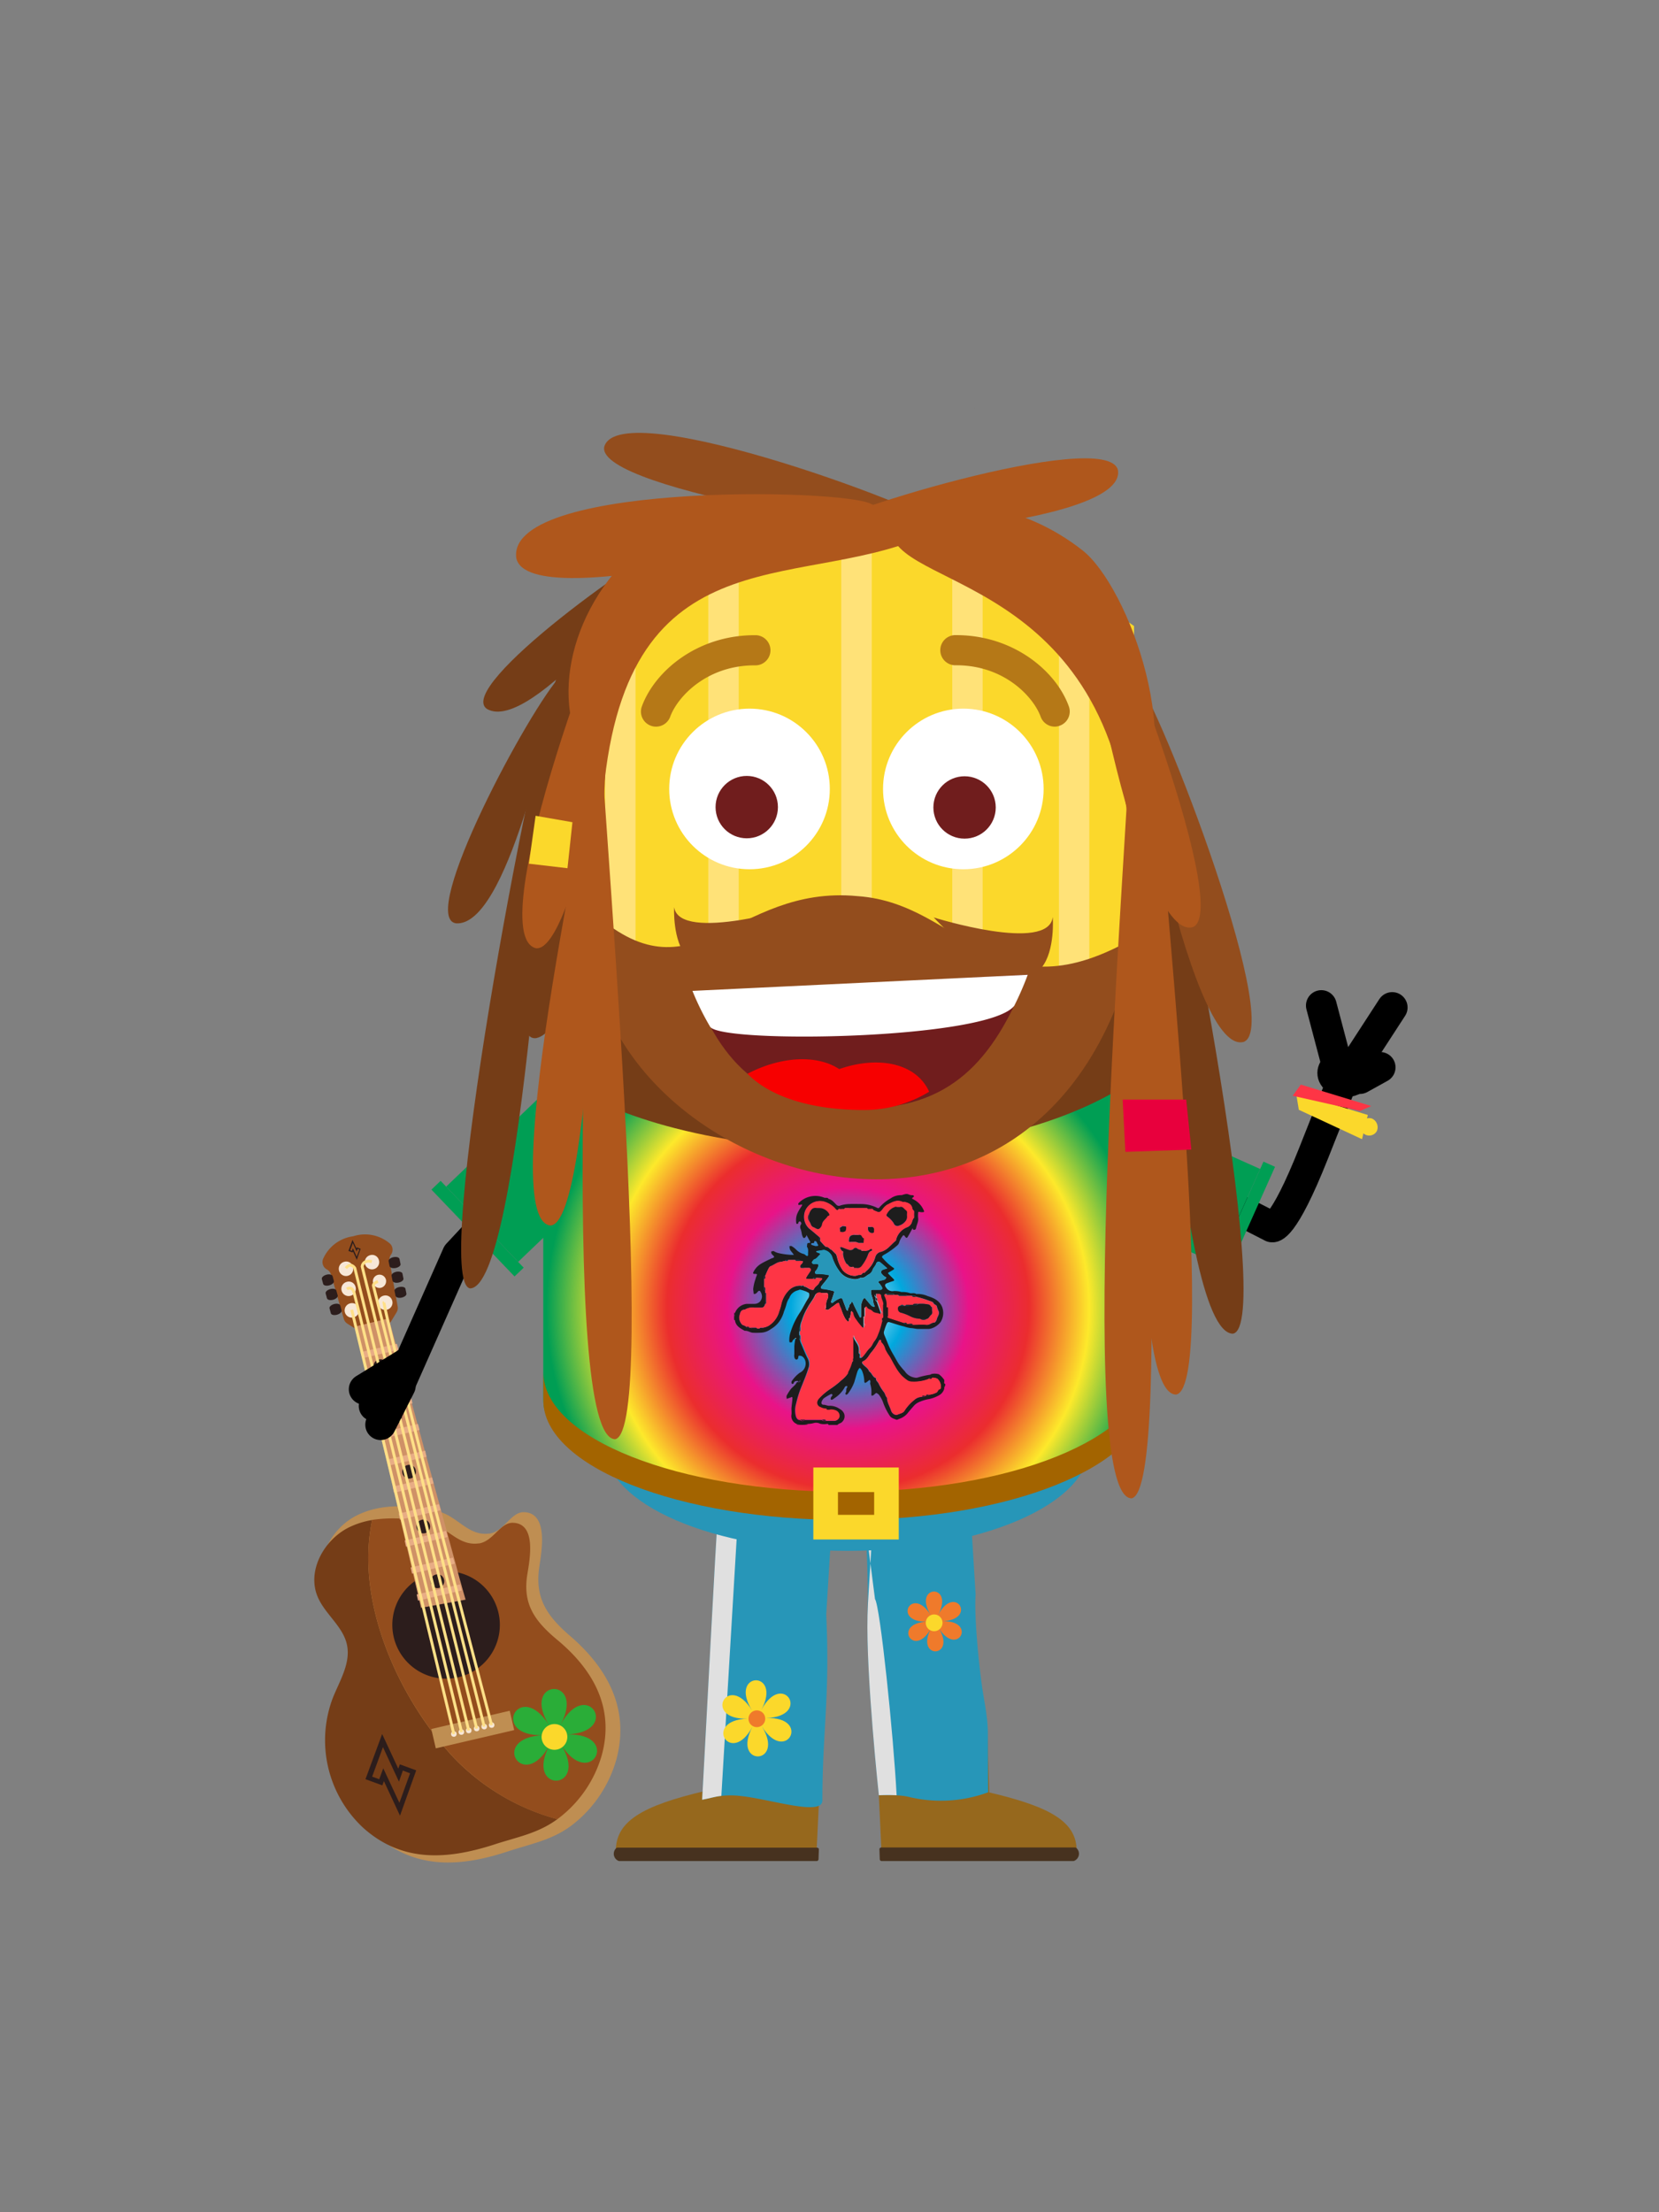 <svg xmlns="http://www.w3.org/2000/svg" xmlns:xlink="http://www.w3.org/1999/xlink" viewBox="0 0 432 576"><rect x="0" y="0" width="432" height="576" fill="#808080" stroke="none"/><defs><style>.cls-1{isolation:isolate;}.cls-2{fill:#96681d;}.cls-3{fill:#47321f;}.cls-35,.cls-4{fill:none;}.cls-4{stroke:#000;stroke-linecap:round;stroke-linejoin:round;stroke-width:8px;}.cls-5{fill:#009e54;}.cls-6{fill:#2796b8;}.cls-7{fill:#e0e0e0;mix-blend-mode:multiply;}.cls-8{fill:#fbd82b;}.cls-9{fill:#ef7a2b;}.cls-10{fill:#ffe278;}.cls-11{fill:url(#radial-gradient);}.cls-12,.cls-16{fill:#fff;}.cls-13{fill:#701d1d;}.cls-14{fill:#b57817;}.cls-15{fill:#381911;}.cls-16{opacity:0.12;}.cls-17{fill:#a36400;}.cls-18{fill:#ffe33d;}.cls-19{fill:#1d1d1d;}.cls-20{fill:#fe3545;}.cls-21{fill:#7179f8;}.cls-22{fill:#fbfbfb;}.cls-23{fill:#753d17;}.cls-24{fill:#934d1d;}.cls-25{fill:#af571c;}.cls-26{fill:#e8003d;stroke:#e8003d;}.cls-26,.cls-35{stroke-miterlimit:10;}.cls-27{fill:#f70000;}.cls-28{fill:#bf8e52;}.cls-29{fill:#8a533f;}.cls-30{fill:#2aad38;}.cls-31{fill:#2c1d1c;}.cls-32{fill:#f7e7d7;}.cls-33{fill:#cf9167;}.cls-34{fill:#e8ad85;}.cls-35{stroke:#ffe088;stroke-width:0.75px;}</style><radialGradient id="radial-gradient" cx="220.82" cy="340.67" r="78.53" gradientUnits="userSpaceOnUse"><stop offset="0" stop-color="#fff"/><stop offset="0.19" stop-color="#00a8de"/><stop offset="0.4" stop-color="#e91388"/><stop offset="0.6" stop-color="#eb2d2e"/><stop offset="0.8" stop-color="#fde92b"/><stop offset="1" stop-color="#009e54"/></radialGradient></defs><g class="cls-1"><g id="Layer_1" data-name="Layer 1"><path class="cls-2" d="M280.37,482c0-7.49-6.36-11.45-22.78-15.3l-.5-16.52-29,1.33,1.5,31.72h49.72C279.66,482.83,280,482.43,280.37,482Z"/><path class="cls-3" d="M280.35,481.23a.59.59,0,0,0-.47-.2H229.55a.63.63,0,0,0-.39.13.4.4,0,0,0-.16.32l.09,2.66a.51.51,0,0,0,.55.43h49.8a.64.64,0,0,0,.31-.07A2,2,0,0,0,280.35,481.23Z"/><path class="cls-3" d="M247.35,453.73h6.06a1,1,0,1,0,0-2h-6.06a1,1,0,1,0,0,2Z"/><path class="cls-3" d="M248.2,458.18h5.5a1,1,0,1,0,0-2h-5.5a1,1,0,1,0,0,2Z"/><path class="cls-3" d="M248.71,462.5H254a1,1,0,1,0,0-2h-5.27a1,1,0,1,0,0,2Z"/><path class="cls-3" d="M250.06,466.88H254a1,1,0,1,0,0-2h-3.92a1,1,0,1,0,0,2Z"/><polyline class="cls-4" points="142.07 301.96 119.14 326.57 100.81 367.91"/><rect class="cls-5" x="119.73" y="290.74" width="41.88" height="27.11" transform="translate(452.7 426.87) rotate(136.26)"/><rect class="cls-5" x="122.71" y="304.27" width="3.3" height="31.29" transform="translate(435.39 465.06) rotate(136.26)"/><path class="cls-4" d="M301.27,304.14l29.94,15.32s2.72,1.3,10.88-19.28l8.24-20.81"/><polyline class="cls-4" points="362.53 262.32 349.5 282.38 344.07 261.81"/><rect class="cls-5" x="282.52" y="294.66" width="41.88" height="27.11" transform="translate(152.12 -96.98) rotate(24.07)"/><rect class="cls-5" x="322.44" y="301.78" width="3.3" height="31.29" transform="translate(157.68 -104.59) rotate(24.07)"/><path class="cls-2" d="M160.35,482c0-7.7,6.55-11.77,23.44-15.73l.51-17,29.83,1.36-1.55,32.64H161.44C161.08,482.84,160.7,482.43,160.35,482Z"/><path class="cls-3" d="M160.4,481.27a.59.59,0,0,1,.47-.2h51.79a.63.63,0,0,1,.41.13.36.36,0,0,1,.16.32l-.09,2.62a.51.51,0,0,1-.56.43H161.33a.71.71,0,0,1-.32-.07A2,2,0,0,1,160.4,481.27Z"/><path class="cls-3" d="M193.37,453.75h-6.05a1,1,0,1,1,0-2h6.05a1,1,0,1,1,0,2Z"/><path class="cls-3" d="M192.52,458.2H187a1,1,0,1,1,0-2h5.5a1,1,0,1,1,0,2Z"/><path class="cls-3" d="M192,462.52h-5.27a1,1,0,1,1,0-2H192a1,1,0,1,1,0,2Z"/><path class="cls-3" d="M190.67,466.9h-3.93a1,1,0,1,1,0-2h3.93a1,1,0,1,1,0,2Z"/><g id="_36" data-name="36"><path class="cls-6" d="M205.44,312.06c-2.72-1.54-9.26-7-12.73-5.67-2.91,1.09-4.09,7.28-4.45,14.83-.56,11.64.82,26.55.79,31,0,7,.3,30-1.72,36.81-.29.95-2.06,34.31-2.06,34.31l-2.43,45.26c1.94-.35,3.22-.81,5-1a22.6,22.6,0,0,1,5.31.06c7.67.85,21,5.27,21,1.15,0-18.19,2-26.69,1-48.45l1.72-27.88s-.92-64.1,6.35-56.73c-.33-.33-.38-1.94-.35-4.07.08-3.07.39-7.2.56-9.92.06-1.13.1-2,.08-2.5C216.88,318.48,211.13,315.28,205.44,312.06Z"/><path class="cls-6" d="M249.43,339.89c-.81-7.81.52-23.74-7.06-28.78-7-4.66-19.52,4.89-26.34,6.85.36,3.3-.79,6.42-.45,9.72.31,2.77,1.37,5.7,1.8,8.5.13.91.29,1.84.42,2.76.87,5.53,1.81,11,3.22,16.41,3.69,14.27,3.39,26,4.3,41.28.46,8,.79,15.93.58,24-.4,15.78,2.95,46.83,2.95,46.83s2.33-.12,4.63,0a16.78,16.78,0,0,1,3.12.39,35.5,35.5,0,0,0,20.72-1.19q-.06-7.59-.08-15.17c0-4.62-1-8.45-1.6-13-.77-5.47-2-17.78-1.59-23.28"/><path class="cls-7" d="M223.41,321.76l-35.15-.54c-.56,11.64.82,26.55.79,31,0,7,.3,30-1.72,36.81-.29.95-2.06,34.31-2.06,34.31l-2.43,45.26c1.94-.35,3.22-.81,5-1l5-84-3-57.82s3.86.33,17.36,2.91c4.39.85,10.72,3,15.75,3,10.44,0,24.26-5.45,24.26-5.45l-1.6-4.12Z"/><path class="cls-7" d="M224.57,390.82l.85-51-7.62-.88c.87,5.53,1.81,11,3.22,16.41,3.69,14.27,5,22,5.95,37.36.46,8-.86,19.85-1.07,27.89-.4,15.78,2.95,46.83,2.95,46.83s2.33-.12,4.63,0c-.83-15.82-4.3-49.28-5.63-51.07Z"/><path class="cls-8" d="M199.53,447.33c11.92-.39,4.34-12.66-1.29-2.08,5.63-10.58-8.72-10.11-2.43.08-6.29-10.19-13.06,2.55-1.15,2.16-11.91.39-4.33,12.66,1.29,2.08-5.62,10.58,8.73,10.11,2.43-.08C204.68,459.68,211.45,446.94,199.53,447.33Z"/><path class="cls-9" d="M197.64,445.41A2.18,2.18,0,1,0,199.2,447,2.14,2.14,0,0,0,197.64,445.41Z"/><path class="cls-9" d="M245.29,422.12c9.36-.31,3.41-9.95-1-1.64,4.42-8.31-6.85-7.94-1.91.07-4.94-8-10.26,2-.9,1.69-9.36.31-3.41,9.95,1,1.64-4.42,8.31,6.86,7.94,1.91-.07C249.34,431.82,254.65,421.81,245.29,422.12Z"/><path class="cls-8" d="M243.26,420.36a2.18,2.18,0,1,0,2.17,2.18A2.17,2.17,0,0,0,243.26,420.36Z"/></g><ellipse class="cls-6" cx="220.62" cy="376.61" rx="63.04" ry="27.19"/><path class="cls-8" d="M295.3,163c.1,64.08.27,194.51-.06,198.22-1.55,17.3-33.7,31.47-75.26,31.47s-75.26-14.09-75.26-31.47L148,161.91l15.27-11.49c13.72,7.64,35-13,59.63-13,22.12,0,39,18.24,52.81,11.89Z"/><path class="cls-10" d="M157.58,360.68V158.24a67,67,0,0,0,7.91,3.89v221.3a67,67,0,0,1-7.91-3.89Z"/><path class="cls-10" d="M192.36,346.46v-204c-2.72-.42-5.36.54-7.91,0V389.13c2.55.54,5.19,1,7.91,1.45Z"/><path class="cls-10" d="M219.06,140.74V392.85H220c2.36,0,4.69,0,7-.14V131.79"/><polygon class="cls-10" points="247.97 390.35 247.97 147.59 255.88 145.96 255.88 388.68 247.97 390.35"/><path class="cls-10" d="M283.66,364.09V157.56a83.69,83.69,0,0,1-7.91,4.05v221c2.38-1.14,6.34-3.3,7.91-4.3Z"/><path class="cls-11" d="M141.46,308.4v55.9c0,16.79,35.19,30.39,78.59,30.39S297,381,298.64,364.3c.15-1.56.2-26.33.21-58.92l-.21-34.83c0,16.78-35.18,26.8-78.59,26.8s-76.66-13.1-76.66-29.88Z"/><circle class="cls-12" cx="195.17" cy="205.42" r="20.91"/><circle class="cls-12" cx="250.85" cy="205.42" r="20.91"/><circle class="cls-13" cx="194.45" cy="210.15" r="8.12"/><circle class="cls-13" cx="251.17" cy="210.24" r="8.12"/><path class="cls-14" d="M170.82,189.2a3.68,3.68,0,0,1-1.34-.24,3.92,3.92,0,0,1-2.35-5c3.38-9.28,14.51-18.57,29.32-18.57h.49a3.93,3.93,0,0,1-.11,7.85c-12.64-.15-20.4,8.13-22.32,13.4A3.93,3.93,0,0,1,170.82,189.2Z"/><path class="cls-14" d="M274.68,189.2a3.92,3.92,0,0,1-3.69-2.58c-1.9-5.22-9.52-13.4-21.94-13.4h-.44a3.93,3.93,0,0,1-.05-7.85H249c14.82,0,26,9.29,29.33,18.57a3.92,3.92,0,0,1-2.35,5A3.72,3.72,0,0,1,274.68,189.2Z"/><path class="cls-15" d="M253.73,106.41s0-.14,0-.37C253.75,106.27,253.73,106.41,253.73,106.41Z"/><path class="cls-16" d="M183.84,109.88h0Z"/><path class="cls-16" d="M184,109.89h0Z"/><path class="cls-17" d="M298.67,364.67c-1.62,17.09-35.19,31.09-78.59,31.09s-78.59-13.92-78.59-31.09v-7.35c0,17.17,35.18,31.09,78.59,31.09s77-14,78.59-31.09Z"/><rect class="cls-8" x="211.79" y="382.1" width="22.25" height="18.74"/><rect class="cls-17" x="218.2" y="388.5" width="9.43" height="5.92"/><g id="_19" data-name="19"><path class="cls-18" d="M267.83,466.64v0S267.82,466.64,267.83,466.64Z"/></g><path class="cls-19" d="M191.45,341.82s0-.09,0-.12a3.65,3.65,0,0,1,3-2.21q1,0,2,0a2,2,0,0,0,1.44-.59,2.12,2.12,0,0,0,.53-1.33,2.46,2.46,0,0,0-.39-1.24.35.35,0,0,0-.62-.09c-.33.32-.58.79-1.16.64,0-.41-.1-.83-.12-1.24a11.23,11.23,0,0,1,.6-2.61,5.66,5.66,0,0,1,.27-.79c.18-.51.19-.51-.32-.56h-.26c-.32,0-.36-.2-.26-.41a5.13,5.13,0,0,1,1.91-2.16c.82-.51,1.7-.9,2.56-1.33.22-.1.45-.18.67-.26s.39-.25.16-.51a4.7,4.7,0,0,1-.54-.56,1.68,1.68,0,0,1-.11-.6c.23,0,.5-.17.68-.09a4.76,4.76,0,0,0,1.1.48,18,18,0,0,0,3.94.5l.21-.08-.21-.18c-.31-.52-.86-.9-.92-1.57l-.06-.44c.2,0,.45-.11.6,0a5.46,5.46,0,0,1,1.09.82,4.22,4.22,0,0,0,2.09,1.23c.23.06.4.28.61.41a.52.52,0,0,0,.34.09.39.39,0,0,0,.14-.32c-.06-.66.19-1.35-.24-2-.1-.15,0-.42,0-.64s.09-.46.43-.43.46-.15.28-.47-.47-.84-.7-1.27a1.71,1.71,0,0,1-.13-.34,1.92,1.92,0,0,1-.14.33,2.09,2.09,0,0,1-.23.29c-.23.28-.47.2-.61-.06a2.65,2.65,0,0,1-.28-.79,7.93,7.93,0,0,0-.3-1.3,1.18,1.18,0,0,1,.12-1.28.46.46,0,0,0,0-.38.8.8,0,0,0-.33-.37c-.07,0-.26.12-.35.23s0,.26-.11.34a.37.37,0,0,1-.32.11c-.08,0-.17-.17-.18-.27-.15-1.65.12-2.45,1.48-4.45.06-.09,0-.23.06-.35l-.28.05a2.7,2.7,0,0,1-.48.09c-.07,0-.2,0-.21-.08a.52.52,0,0,1,0-.35,6.06,6.06,0,0,1,6.7-1.48c.39.15.89-.14,1.16.34.9.18,1.39.89,2,1.48a.88.88,0,0,0,1.09.22,8.63,8.63,0,0,1,2.44-.37c1-.05,2,0,3,0a9.46,9.46,0,0,1,4.15,1c.35.17.48,0,.63-.2a10.65,10.65,0,0,1,2.84-2.26,4.66,4.66,0,0,1,2.76-.86c.31,0,.62-.19.94-.23a1.41,1.41,0,0,1,.89,0,2.34,2.34,0,0,0,1.2.25c.12,0,.22.17.33.26a2.62,2.62,0,0,1-.22.25c-.39.29-.4.36-.06.52a5.71,5.71,0,0,1,2.78,2.89c.18.37.13.48-.23.49a2.26,2.26,0,0,1-.52,0c-.7-.13-.7-.14-.71.44a5.9,5.9,0,0,0,0,1c.18,1-.41,1.85-.54,2.78a.63.63,0,0,1-.33.37.56.56,0,0,1-.43-.07c-.07-.05-.07-.22-.1-.34a2.07,2.07,0,0,0-.17.24c-.37.66-.73,1.34-1.12,2-.22.39-.42.35-.71-.08s-.46-.42-.73,0a4.84,4.84,0,0,0-.78,1.49,1.58,1.58,0,0,1-.52.83,18.46,18.46,0,0,1-3.52,2.48c-.48.31-.6.54-.21.88a14,14,0,0,0,2.63,2.41c.41.22.37.42-.06.65l-.74.43c-.61.33-.62.33-.15.81s.74.72,1.09,1.1c.21.23.26.42-.14.53s-1,.34-1.48.51c-.68.24-.76.64-.29,1.22a1.9,1.9,0,0,0,2,.86,6.21,6.21,0,0,1,2,.26,5.93,5.93,0,0,1,2,.23c.54.24,1.26-.14,1.83.29a6.38,6.38,0,0,1,3,.55c1.58.48,3.07,1.16,3.75,2.88a4.4,4.4,0,0,1-.45,3.9,4.93,4.93,0,0,1-2.43,1.65,3.09,3.09,0,0,1-.73.12c-.87,0-1.73,0-2.6,0-.66,0-1.31-.22-2-.23a8.65,8.65,0,0,1-1.77-.44c-1.3-.29-2.55-.76-3.82-1.12-.2-.06-.38,0-.58.28a14.21,14.21,0,0,0-.73,2c-.26.58.1,1.2.3,1.69.34.81.65,1.63,1,2.44A26.3,26.3,0,0,0,232.8,353c.44.78.85,1.57,1.35,2.3a20.07,20.07,0,0,0,1.46,1.74,3.71,3.71,0,0,0,2.42,1.62,1.84,1.84,0,0,0,1,0,19.87,19.87,0,0,1,3-.69c.23,0,.45-.23.67-.24a3.88,3.88,0,0,1,1.78.09,6.07,6.07,0,0,1,1.39,1.46c.05.05,0,.17,0,.26.1.25-.24.66.26.78v.52c-.5.12-.16.52-.26.78a2.79,2.79,0,0,1-1.17,1.57,9.12,9.12,0,0,1-2.69,1.07,10.94,10.94,0,0,0-2.43.69,4.28,4.28,0,0,0-1.44.9c-.64.72-1.28,1.45-1.89,2.21a4.77,4.77,0,0,1-2.05,1.36c-.26.08-.59.31-.79.23-.63-.26-1.38-.43-1.75-1.07a15.49,15.49,0,0,1-1.67-3.33,7.28,7.28,0,0,0-.93-1.82,1.67,1.67,0,0,0-.85-.73c-.19,0-.5.38-.77.57a2.07,2.07,0,0,1-.44.15,1.57,1.57,0,0,1-.11-.35,7.07,7.07,0,0,0-.25-2.62c-.16-.36.22-.84-.21-1.17-.29.23-.58.47-.89.68a.4.4,0,0,1-.34.08.45.45,0,0,1-.13-.32,7.78,7.78,0,0,0-.49-2.52,2.44,2.44,0,0,0-.48-.85c-.22-.29-.35-.09-.46.07a3.34,3.34,0,0,0-.39.75c-.27.88-.52,1.77-.78,2.66a11.66,11.66,0,0,1-1.77,3.16,1.58,1.58,0,0,1-.44.19c0-.16-.17-.4-.12-.45.44-.42,0-1.1.49-1.5,0,0,0-.32-.06-.33a.71.71,0,0,0-.44.08,1.38,1.38,0,0,0-.26.4,7.71,7.71,0,0,1-2.48,2.6c-.34.22-.77.66-1,.42s.05-.73.33-1a.37.37,0,0,0,0-.34.38.38,0,0,0-.33-.09,14,14,0,0,0-1.87,1.11,2.25,2.25,0,0,0-.6,1,.52.52,0,0,0,.41.68c.61-.05,1.16.34,1.71.26a4.62,4.62,0,0,1,2.65.85,2.41,2.41,0,0,1,1.15,1.3,2,2,0,0,1-.5,2c-.35.45-.95.42-1.27.85h-2.34c0-.35-.27-.25-.46-.26a4.39,4.39,0,0,1-1.75-.07,2.22,2.22,0,0,0-1.69-.14,7.22,7.22,0,0,1-1.82.21h-2.08a1.23,1.23,0,0,1-.94-.26,2.18,2.18,0,0,1-.9-2.11c.08-.55,0-1.13,0-1.68.06-.84.2-1.66.25-2.49,0-.56,0-.57-.56-.31-.11.05-.24.05-.35.1l-.53.23a2.51,2.51,0,0,1-.1-.6.89.89,0,0,1,.15-.45,15.3,15.3,0,0,1,.92-1.44c.53-.65,1.3-1.1,1.66-1.91,0,0,.25,0,.38,0s.18,0,.24,0a.8.8,0,0,0,.26-.29s-.16-.22-.19-.21a1.22,1.22,0,0,0-.31.25c-.56-.07-1.08-.05-1.28.62a.14.14,0,0,1-.09.09c-.11,0-.27.08-.34,0s-.1-.22-.11-.33a.62.62,0,0,1,.08-.36,9.12,9.12,0,0,1,2.05-2.16,2.66,2.66,0,0,0,1.52-2.95,2.16,2.16,0,0,0-.84-1.33A1.49,1.49,0,0,0,208,353c-.06,0-.12.28-.14.43,0,.34-.25.62-.55.55s-.39-.37-.47-.62a2.46,2.46,0,0,1,0-.77c0-.69,0-1.38,0-2.07a14.48,14.48,0,0,1,.32-2.08c0-.08,0,0-.07,0l.11.12a1.67,1.67,0,0,0,.12-.16s0-.05-.16,0c-.44.32-.79.52-.88,1,0,.08-.37.14-.55.12s-.18-.23-.2-.37a6.74,6.74,0,0,1,.38-2.44,19.39,19.39,0,0,1,2.53-5.17c.73-1.16,1.3-2.41,2.06-3.55a1.56,1.56,0,0,0,.19-1.2c0-.21-.47-.34-.73-.5a.92.92,0,0,0-.23-.09,13.5,13.5,0,0,0-1.37-.42c-.17,0-.38.12-.57.18a3.09,3.09,0,0,0-2.26,2,4.77,4.77,0,0,0-.74,1.63,14.78,14.78,0,0,1-.63,1.84,8.52,8.52,0,0,1-1,2.31,7,7,0,0,1-2.43,2.31A4.64,4.64,0,0,1,198,347a17.84,17.84,0,0,1-2.07,0c-.67-.1-1.26-.57-2-.49-1.15-.65-2.36-1.24-2.55-2.77,0,0-.14-.07-.22-.1v-1C191.7,342.48,191.36,342.08,191.45,341.82Zm30.43-.26-.09-.21-.17.21-.26,1.56c-.5.13-.16.53-.26.78a3,3,0,0,1-.32.25,4.59,4.59,0,0,1-.71-.82,12.69,12.69,0,0,1-1.06-2.52,10.84,10.84,0,0,1-.61-1.55c-.59.07-1,.55-1.42.84a11.19,11.19,0,0,0-1,.72c-.4.31-.56.31-1.14,0,.08-.1.23-.19.25-.3a6.06,6.06,0,0,0,0-.74,4.7,4.7,0,0,1,.2-1.19,2.44,2.44,0,0,0,.32-1.67c-.11-.08-.21-.24-.32-.25-.59,0-1.18,0-1.76,0a1.11,1.11,0,0,0-1.37.72c-.51,1.1-1.33,2-1.89,3.1a15.25,15.25,0,0,0-1.51,3.4,5.32,5.32,0,0,0-.43,1.62c-.09.11-.24.21-.25.32a8.16,8.16,0,0,0,0,1v.78a8,8,0,0,0,0,1c0,.11.16.21.25.32a2.54,2.54,0,0,0,.09.48c.58,1.36,1.12,2.74,1.76,4.08a3.32,3.32,0,0,1,.42,2.37,37.63,37.63,0,0,1-1.34,3.73c-.41,1.09-.89,2.15-1.25,3.26s-.56,1.93-.8,2.91a5.85,5.85,0,0,0,.08,3.2c.2.42.46.82,1,.77a.9.9,0,0,0,1.3,0h4.42c.1.09.19.23.3.25a4.56,4.56,0,0,0,.74,0c.73,0,1.47,0,2.21,0a1.24,1.24,0,0,0,1.17-.89,1.52,1.52,0,0,0-.89-1.71,3.16,3.16,0,0,0-1.45-.25c-.11-.09-.2-.23-.31-.25a4.45,4.45,0,0,0-.73,0,3,3,0,0,1-1.54-.38,1.17,1.17,0,0,1-.79-1.58,2.17,2.17,0,0,1,.37-.62,16.26,16.26,0,0,1,3.06-2.61,22.65,22.65,0,0,0,2.37-1.79c.39-.38.84-.7,1.23-1.09a6.87,6.87,0,0,0,.85-1c.11-.15.07-.41.18-.57a11.34,11.34,0,0,0,1-2.56c.5-.13.16-.53.26-.78v-5.2c0-.2-.13-.5.26-.52,0,.26.11.43.24.66.49.84,1.18,1.63,1.06,2.72a4.45,4.45,0,0,0,0,.73c0,.11.16.2.25.31s0,.43,0,.64,0,.34.09.34a.61.61,0,0,0,.43-.09c.8-.74,1.27-1.75,2.08-2.48.53-.48.69-1.21,1.13-1.72a5.89,5.89,0,0,0,.91-1.71,18.18,18.18,0,0,0,1.08-3.57c.5-.12.16-.52.26-.78v-.78s.12,0,.12,0a5,5,0,0,0,0-2.59s-.08,0-.12,0a1.6,1.6,0,0,0,0-.38c-.12-.72-.59-1.34-.56-2.11,0-.12-.31-.24-.47-.37q-.39-.53-.78,0-.54.39,0,.78v.26c.1.26-.24.66.26.78l1,2.86c.08.43-.1.6-.52.52-.6-.2-1.39-.25-1.75-.66s-1.25-.41-1.49-1.12c0-.15-.4,0-.4.25,0,.68,0,1.37,0,2.05-.5.13-.16.53-.26.78v2.08c-.09.41-.32.32-.53.13a16.17,16.17,0,0,1-1.57-2,3.46,3.46,0,0,1-.76-1.74Zm13.52,2.86c.12.51.52.17.78.26h.52c.1.09.19.23.31.25a4.42,4.42,0,0,0,.73,0c1.2,0,2.42-.07,3.61,0,.78.07,1.25-.6,2-.59.22,0,.55-.53.62-.86.15-.75.9-1.4.37-2.29a7.89,7.89,0,0,1-.38-1.13c-.16-.36-.66-.34-.85-.79-.11-.28-.64-.44-1-.55a27.5,27.5,0,0,0-3.55-1.1c-.1-.08-.2-.23-.31-.24a4.45,4.45,0,0,0-.73,0h-1.3c-.11-.08-.21-.24-.32-.25-.67,0-1.35,0-2,0h-1c-.11-.08-.21-.24-.32-.25-.59,0-1.17,0-1.76,0s-.32.51-.21.68a4.69,4.69,0,0,1,.47,2.7c0,.76,0,1.52,0,2.28,0,.11.16.22.25.32s.12.23.2.26Zm6.5,18.73a5.32,5.32,0,0,0,1.84-.52c.51-.13.45-.86,1-.92.06,0,.13-.1.17-.17a.51.51,0,0,0,.09-.22,2.83,2.83,0,0,0-.91-2.33,2.51,2.51,0,0,0-1.43-.26c-.26.1-.66-.24-.78.26a2,2,0,0,1-.32.18,10.53,10.53,0,0,1-4.42.59,2,2,0,0,1-.9-.32,12.74,12.74,0,0,1-1.45-1.19,12,12,0,0,1-1.71-2.39c-.58-.88-1-1.86-1.55-2.75a10.19,10.19,0,0,1-1.05-1.77,3.72,3.72,0,0,0-1-1.79c-.12-.1,0-.41-.13-.59s-.38-.08-.4,0a14.85,14.85,0,0,1-2.15,3.26c-.64.79-1,1.8-2.07,2.25-.36.16-.33.4-.09.71.53.66,1.38,1,1.66,1.91.74.41.86,1.44,1.72,1.73.05,0,.07.15.07.23,0,.53.52.77.7,1.24a12.29,12.29,0,0,0,1.42,2.27c.3.44.35,1,.75,1.38,0,1.21.71,2.22,1.05,3.33.23.77,1.09,1.38,1.73,1.07s1.41-.38,1.77-1a11.5,11.5,0,0,1,2.54-2.8,3,3,0,0,1,2-.81c.25-.1.66.24.78-.26h.26C241.38,363.31,241.78,363.65,241.9,363.15Zm-33.54-33.29a1.4,1.4,0,0,1,.1-.47c.11-.18.32-.3.44-.47a2.77,2.77,0,0,0,.2-.53l-.49-.09h-.25c-.11-.09-.2-.24-.32-.25-.32,0-.65,0-1,0h-1.82c-.26.1-.66-.24-.78.26-.39,0-.73.21-1.06.23-1.08.05-1.83.83-2.77,1.16-.25.09-.44.48-.59.77-.29.57-.52,1.16-.78,1.74-.51.12-.17.53-.26.78v2.08a4.56,4.56,0,0,0,0,.74c0,.11.16.2.25.3v3.38c-.23.81-.47,1-1.15,1h-1.68a3.71,3.71,0,0,0-2.5.52c-1.16,0-1.18,1-1.4,1.7a2.57,2.57,0,0,0,.46,1.85c.22.43.56.48.91.62a2.8,2.8,0,0,1,.41.25c.13.51.53.17.78.26h.52c.11.09.21.25.32.25.41,0,.83,0,1.25,0h.52a4.45,4.45,0,0,0,.73,0c.11,0,.2-.16.31-.25a4.65,4.65,0,0,0,1.46-.52,6.39,6.39,0,0,0,2.69-3.68,17,17,0,0,0,.52-1.72,7.34,7.34,0,0,1,1.78-3.56,4.09,4.09,0,0,1,3.43-1.44c.12.5.52.16.78.26.61,0,1,.47,1.54.66.38.14.91.27,1,0,.28-.81,1.21-1.05,1.44-1.88.1-.37.77-.43.64-1l-1.26-.09h-.26c-.26.1-.66-.24-.78.26h-1.43c-.43,0-.49-.11-.25-.52s.68-1,1-1.54a.5.5,0,0,0-.37-.79c-.43,0-.86,0-1.29,0-.11-.08-.2-.23-.31-.25A5.93,5.93,0,0,0,208.36,329.86Zm4.94-7.8a4.43,4.43,0,0,0,0,.73c0,.12.16.21.25.31.39.44.78.89,1.19,1.32a.71.71,0,0,0,.42.23c.6,0,.85.62,1.36.78l1.18,1.17a6.21,6.21,0,0,1,.26.8,9.45,9.45,0,0,0,1.46,3.29,4.16,4.16,0,0,0,3.25,1.5c.35,0,.71-.25,1.06-.23a.88.88,0,0,0,.92-.54c.54.13.73-.34,1.06-.58a7.59,7.59,0,0,0,2.25-3.61,1.89,1.89,0,0,1,1.52-1.31,5,5,0,0,0,2-1.21c.62-.56,1.19-1.2,1.85-1.72,0,0,0-.08,0-.12a4.72,4.72,0,0,1,3-3.37,2.11,2.11,0,0,0,1.18-1.45c.08-.23.17-.45.26-.67s.23-.2.25-.31a4.45,4.45,0,0,0,0-.73v-.26a4.43,4.43,0,0,0,0-.73c0-.12-.16-.21-.25-.31s-.16-.2-.18-.31c-.16-1.22-1.09-1.52-2.07-1.77-.16,0-.36,0-.5,0-1.53-.72-2.78.14-4,.75a4.13,4.13,0,0,0-1.19,1.17c-.48.6-.77.85-1.21.71a12.89,12.89,0,0,1-1.21-.51c-.12-.5-.53-.16-.78-.26H226c-.11-.09-.21-.24-.32-.25-.41,0-.83,0-1.24,0h-3.12c-.42,0-.83,0-1.25,0-.11,0-.21.16-.31.25H219c-.26.1-.66-.24-.78.26-.49.12-.69-.29-.93-.55a6.5,6.5,0,0,0-2.25-1.47,4.15,4.15,0,0,0-5.32,2.05,4.21,4.21,0,0,0,.93,4.76C211.56,320.56,212.42,321.32,213.3,322.06Zm1.25,3.38-1.93.29s-.09.08-.08.08a.47.47,0,0,0,.15.19,5.25,5.25,0,0,0,.55.22c.34.11.44.3.2.49-.45.38-.72.94-1.35,1.14-.24.07-.44.39-.61.64s.09.58.38.59.61,0,.91,0,.39.27.29.63a3.2,3.2,0,0,1-.74,1.27.41.41,0,0,0,.32.69,13.2,13.2,0,0,1,2.88.26c.43.05.48.1.21.55a8.7,8.7,0,0,1-.73,1c-.36.46-.75.9-1.09,1.37s-.07.72.38.73a18.19,18.19,0,0,1,2.52.49c.37.08.45.23.38.49-.17.62-.39,1.23-.6,1.84a2.6,2.6,0,0,0-.16.44.4.4,0,0,0,.1.34.35.35,0,0,0,.33,0,6,6,0,0,1,1.54-1c.76-.37.88-.32,1.14.46s.53,1.34.74,2c.09.29.18.51.48.62,0-.21,0-.49.1-.6.37-.36.15-1,.71-1.29.12-.05,0-.48.33-.39.13,0,.22.29.31.45s.12.29.19.44c.49,1,1,2,1.47,3,0,.08.18.12.27.17a.63.63,0,0,0,.07-.22c0-.91,0-1.82,0-2.73a4.92,4.92,0,0,1,.56-1.85c.2-.23.36-.44.65-.06.46.6,1,1.18,1.47,1.73a1.59,1.59,0,0,0,.65.32c.21.06.3-.05.19-.23-.43-.72-.28-1.59-.64-2.33a4.7,4.7,0,0,1-.28-1.32c0-.32,0-.58.44-.55.65,0,1.3,0,2,0,.45,0,.63-.35.37-.74a5.14,5.14,0,0,0-.74-1c-.35-.33,0-.49.14-.55.42-.15.87-.19,1.29-.34a.76.76,0,0,0,.43-.43c.1-.27-.16-.27-.35-.36a2.8,2.8,0,0,1-.75-.71.65.65,0,0,1,.31-1.09,5.7,5.7,0,0,1,.8-.25c.22,0,.33-.1.12-.28-.57-.5-1.14-1-1.73-1.47a.66.66,0,0,0-.95.31c-.2.7-.81,1.14-1,1.79a2,2,0,0,1-1,1.14c-.66.36-1.21,1.07-2.11.86a2.82,2.82,0,0,1-2.16.29,4.72,4.72,0,0,1-3.39-2.08,12.52,12.52,0,0,1-1.86-3.77A2.87,2.87,0,0,0,214.55,325.44Zm-2.35-1h.48c.37,0,.44-.13.28-.46,0,0-.07-.06-.09-.1-.14-.29-.18-.67-.58-.74s-.19.42-.42.51-.26,0-.38,0-.24.11-.26.19a.34.34,0,0,0,.13.31C211.7,324.26,212.05,324.36,212.2,324.4Z"/><ellipse class="cls-19" cx="208.88" cy="370.82" rx="1.47" ry="0.18"/><path class="cls-19" d="M245.8,361.59c.1-.26-.24-.66.26-.78"/><path class="cls-19" d="M191.45,341.82c-.09.26.25.66-.26.78v-.78Z"/><path class="cls-20" d="M215.64,336.88a2.44,2.44,0,0,1-.32,1.67,4.7,4.7,0,0,0-.2,1.19c-.09.11-.23.2-.25.31a4.45,4.45,0,0,0,0,.73c.58.35.74.35,1.14,0a11.19,11.19,0,0,1,1-.72c.47-.29.83-.77,1.42-.84a10.84,10.84,0,0,0,.61,1.55,12.69,12.69,0,0,0,1.06,2.52,4.59,4.59,0,0,0,.71.82,3,3,0,0,0,.32-.25c.5-.12.16-.52.26-.78l.26-1.56h.26l.26.26a3.46,3.46,0,0,0,.76,1.74,16.17,16.17,0,0,0,1.57,2c.21.19.44.28.53-.13.35-.26.35-.51,0-.78v-1.3c.5-.12.16-.52.26-.78,0-.68,0-1.37,0-2.05,0-.23.35-.4.4-.25.24.71,1.05.61,1.49,1.12s1.15.46,1.75.66a.38.38,0,0,0,.64.22c.2-.21.34-.57-.12-.74l-1-2.86c-.1-.25.24-.65-.26-.78v-1h.78c.16.13.48.25.47.37,0,.77.44,1.39.56,2.11a1.6,1.6,0,0,1,0,.38v3.38c-.5.13-.16.53-.26.78a18.18,18.18,0,0,1-1.08,3.57,5.89,5.89,0,0,1-.91,1.71c-.44.51-.6,1.24-1.13,1.72-.81.73-1.28,1.74-2.08,2.48a.61.61,0,0,1-.43.09s-.08-.22-.09-.34,0-.43,0-.64a6.06,6.06,0,0,0,0-.74c0-.11-.17-.2-.25-.3.12-1.09-.57-1.88-1.06-2.72-.13-.23-.28-.4-.24-.66s-.3-.35-.4-.22-.32.57.14.74v5.2c-.5.12-.16.52-.26.78a11.34,11.34,0,0,1-1,2.56c-.11.16-.07.42-.18.57a6.87,6.87,0,0,1-.85,1c-.39.39-.84.71-1.23,1.09a22.65,22.65,0,0,1-2.37,1.79,16.26,16.26,0,0,0-3.06,2.61,2.17,2.17,0,0,0-.37.62,1.17,1.17,0,0,0,.79,1.58,3,3,0,0,0,1.54.38c.1.09.19.23.3.25a4.56,4.56,0,0,0,.74,0,3.16,3.16,0,0,1,1.45.25,1.52,1.52,0,0,1,.89,1.71,1.24,1.24,0,0,1-1.17.89c-.74,0-1.48,0-2.21,0-.11-.09-.2-.23-.31-.25a4.45,4.45,0,0,0-.73,0h-5.72c-.58.05-.84-.35-1-.77a5.85,5.85,0,0,1-.08-3.2c.24-1,.49-1.95.8-2.91s.84-2.17,1.25-3.26a37.63,37.63,0,0,0,1.34-3.73,3.32,3.32,0,0,0-.42-2.37c-.64-1.34-1.18-2.72-1.76-4.08a2.54,2.54,0,0,1-.09-.48,8.14,8.14,0,0,0,0-1c0-.11-.16-.21-.24-.31v-.78c.08-.11.23-.21.24-.32a8.14,8.14,0,0,0,0-1,5.32,5.32,0,0,1,.43-1.62,15.25,15.25,0,0,1,1.51-3.4c.56-1.1,1.38-2,1.89-3.1a1.11,1.11,0,0,1,1.37-.72c.1.09.21.25.32.25C214.46,336.9,215.05,336.88,215.64,336.88Z"/><path class="cls-20" d="M238,316.08v.26c-.09.1-.23.19-.25.31a4.43,4.43,0,0,0,0,.73c-.09.22-.18.44-.26.67a2.11,2.11,0,0,1-1.18,1.45,4.72,4.72,0,0,0-3,3.37s0,.1,0,.12c-.66.52-1.23,1.16-1.85,1.72a5,5,0,0,1-2,1.21,1.89,1.89,0,0,0-1.52,1.31,7.59,7.59,0,0,1-2.25,3.61c-.33.24-.52.71-1.06.58a.88.88,0,0,1-.92.54c-.35,0-.71.25-1.06.23a4.16,4.16,0,0,1-3.25-1.5A9.45,9.45,0,0,1,218,327.4a6.21,6.21,0,0,0-.26-.8l-1.18-1.17c-.51-.16-.76-.76-1.36-.78a.71.71,0,0,1-.42-.23c-.41-.43-.8-.88-1.19-1.32a4.45,4.45,0,0,0,0-.73c0-.11-.16-.21-.24-.31-.88-.74-1.74-1.5-2.63-2.23a4.21,4.21,0,0,1-.93-4.76,4.15,4.15,0,0,1,5.32-2.05,6.5,6.5,0,0,1,2.25,1.47c.24.26.44.67.93.55.25-.1.66.24.78-.26h.78c.41,0,.83,0,1.24,0,.11,0,.21-.16.32-.25h3.12c.1.09.2.24.31.25.42,0,.83,0,1.25,0h.52c.12.5.52.16.78.26a12.89,12.89,0,0,0,1.21.51c.44.14.73-.11,1.21-.71a4.13,4.13,0,0,1,1.19-1.17c1.26-.61,2.51-1.47,4-.75.14.07.34,0,.5,0,1,.25,1.91.55,2.07,1.77,0,.11.12.2.18.31a4.45,4.45,0,0,0,0,.73C237.77,315.88,237.91,316,238,316.08Zm-12,3.38c0,.17,0,.35,0,.52a1.06,1.06,0,0,0,1.27,1c.1,0,.28-.11.27-.16,0-.51.28-1.15-.5-1.39A.65.65,0,0,0,226,319.46Zm-4.68,3.9a1.23,1.23,0,0,0,1.56,0l.78.26a.65.65,0,0,0,1,0h.12c0-.4.07-.8.1-1.2-.53-.07-.47-.81-1-.88a2.09,2.09,0,0,0-.25,0,.9.9,0,0,0-1.3,0c-.88.06-1.23.38-1.29,1.24C221.09,323,220.93,323.32,221.36,323.36Zm13-9.1a.65.65,0,0,0-1,0,3.64,3.64,0,0,0-2.35,1.88c-.2.28-.18.43.07.67a6.21,6.21,0,0,1,1.69,1.75,1,1,0,0,0,1.43.59,3.05,3.05,0,0,0,1.52-1,1.8,1.8,0,0,0,.5-1.48,3,3,0,0,1,0-.52c0-.38,0-.75-.34-1S235.1,314.08,234.36,314.26Zm-23.66,1.82a1.63,1.63,0,0,0,0,1.82,4.29,4.29,0,0,1,.44.85,1.18,1.18,0,0,0,.81.81c.45.2.92.62,1.35.38a1.78,1.78,0,0,0,.75-1.14c.15-1,1.08-1.42,1.5-2.2.61-.05.4-.47.25-.72a3.14,3.14,0,0,0-1.78-1.27c-.49-.1-1,0-1.51-.1C211.62,314.41,211.08,315,210.7,316.08Zm11.7,14a3.42,3.42,0,0,1,.64,0,1.36,1.36,0,0,0,1.42-.64A10.47,10.47,0,0,0,225.9,327c.23-.6.39-1.16,1.1-1.35.05,0,.1-.25.05-.33s-.27-.15-.32-.11a2.23,2.23,0,0,1-1.73.51c-.12-.5-.53-.16-.78-.26a2.5,2.5,0,0,1-.91-.29.68.68,0,0,0-1.09.07,1.22,1.22,0,0,1-1.31.15c-.57-.16-1.12-.42-1.68-.62a1.63,1.63,0,0,0-.44,0,1.6,1.6,0,0,0,.13.44,2.87,2.87,0,0,0,.36.5c.1.26-.24.66.26.78a5.77,5.77,0,0,0,.89,2.58c.5.12.57.86,1.19.8C221.74,330.36,222.14,330,222.4,330.12Zm-2.92-9.31a5.78,5.78,0,0,0,.66-.28,1.86,1.86,0,0,0,.17-1.18,3.34,3.34,0,0,0-.95-.1c-.09,0-.18.16-.29.21-.58.21-.27.69-.3,1S219.14,320.69,219.48,320.81Z"/><path class="cls-20" d="M199,335.06V333c.5-.12.16-.52.26-.78.26-.58.49-1.17.78-1.74.15-.29.34-.68.59-.77.94-.33,1.69-1.11,2.77-1.16.33,0,.67-.27,1.06-.23s.65.24.78-.26h1.82c.1.09.2.24.31.25.32,0,.66,0,1,0h.25l.49.09a2.77,2.77,0,0,1-.2.53c-.12.17-.33.29-.44.47a1.4,1.4,0,0,0-.1.47c.1.09.19.23.3.25a4.56,4.56,0,0,0,.74,0c.43,0,.86,0,1.29,0a.5.5,0,0,1,.37.79c-.32.53-.69,1-1,1.54s-.18.51.25.52h1.43c.25-.1.65.24.78-.26h.26l1.26.09c.13.57-.54.63-.64,1-.23.83-1.16,1.07-1.44,1.88-.11.3-.64.17-1,0-.53-.19-.93-.68-1.54-.66-.13-.5-.53-.16-.78-.26a4.09,4.09,0,0,0-3.43,1.44,7.34,7.34,0,0,0-1.78,3.56,17,17,0,0,1-.52,1.72,6.39,6.39,0,0,1-2.69,3.68,4.65,4.65,0,0,1-1.46.52,4.54,4.54,0,0,0-.74,0c-.11,0-.2.16-.3.24h-.52c-.11-.08-.21-.24-.32-.24-.41,0-.83,0-1.25,0h-.52c-.12-.5-.52-.16-.78-.26a2.8,2.8,0,0,0-.41-.25c-.35-.14-.69-.19-.91-.62a2.57,2.57,0,0,1-.46-1.85c.22-.7.24-1.72,1.4-1.7a3.71,3.71,0,0,1,2.5-.52h1.68c.68,0,.92-.23,1.15-1,.07,0,.21-.06.21-.09,0-.89,0-1.78,0-2.68,0,0-.14-.06-.21-.09v-.52a4.45,4.45,0,0,0,0-.73C199.23,335.26,199.08,335.16,199,335.06Z"/><path class="cls-20" d="M242.68,358.73a2.51,2.51,0,0,1,1.43.26,2.83,2.83,0,0,1,.91,2.33.51.51,0,0,1-.09.22c0,.07-.11.17-.17.17-.57.06-.51.79-1,.92a5.32,5.32,0,0,1-1.84.52c-.26.1-.66-.24-.78.26h-.26c-.26.1-.66-.24-.78.26a3,3,0,0,0-2,.81,11.5,11.5,0,0,0-2.54,2.8c-.36.65-1.17.74-1.77,1s-1.5-.3-1.73-1.07c-.34-1.11-1-2.12-1.05-3.33-.4-.38-.45-.94-.75-1.38a12.29,12.29,0,0,1-1.42-2.27c-.18-.47-.7-.71-.7-1.24,0-.08,0-.21-.07-.23-.86-.29-1-1.32-1.72-1.73-.28-.87-1.13-1.25-1.66-1.91-.24-.31-.27-.55.09-.71,1-.45,1.43-1.46,2.07-2.25a14.85,14.85,0,0,0,2.15-3.26c0-.05.37,0,.4,0s0,.49.13.59a3.72,3.72,0,0,1,1,1.79,10.19,10.19,0,0,0,1.05,1.77c.56.89,1,1.87,1.55,2.75a12,12,0,0,0,1.71,2.39,12.74,12.74,0,0,0,1.45,1.19,2,2,0,0,0,.9.32,10.53,10.53,0,0,0,4.42-.59,2,2,0,0,0,.32-.18C242.16,358.89,242.56,359.23,242.68,358.73Z"/><path class="cls-6" d="M214.55,325.44a2.87,2.87,0,0,1,2.11,1.74,12.52,12.52,0,0,0,1.86,3.77,4.72,4.72,0,0,0,3.39,2.08,2.82,2.82,0,0,0,2.16-.29c.9.21,1.45-.5,2.11-.86a2,2,0,0,0,1-1.14c.2-.65.81-1.09,1-1.79a.66.66,0,0,1,.95-.31c.59.48,1.16,1,1.73,1.47.21.18.1.24-.12.28a5.7,5.7,0,0,0-.8.25.65.65,0,0,0-.31,1.09,2.8,2.8,0,0,0,.75.71c.19.09.45.09.35.36a.76.76,0,0,1-.43.43c-.42.15-.87.19-1.29.34-.14.06-.49.22-.14.55a5.14,5.14,0,0,1,.74,1c.26.39.08.74-.37.74-.65,0-1.3,0-2,0-.47,0-.49.23-.44.55a4.7,4.7,0,0,0,.28,1.32c.36.74.21,1.61.64,2.33.11.18,0,.29-.19.23a1.59,1.59,0,0,1-.65-.32c-.51-.55-1-1.13-1.47-1.73-.29-.38-.45-.17-.65.06a4.92,4.92,0,0,0-.56,1.85c0,.91,0,1.82,0,2.73a.63.63,0,0,1-.07.22c-.09-.05-.23-.09-.27-.17-.5-1-1-2-1.47-3-.07-.15-.12-.3-.19-.44s-.18-.41-.31-.45c-.32-.09-.21.34-.33.39-.56.26-.34.93-.71,1.29-.12.11-.07.39-.1.6-.3-.11-.39-.33-.48-.62-.21-.69-.51-1.35-.74-2s-.38-.83-1.14-.46a6,6,0,0,0-1.54,1,.35.35,0,0,1-.33,0,.4.4,0,0,1-.1-.34,2.6,2.6,0,0,1,.16-.44c.21-.61.43-1.22.6-1.84.07-.26,0-.41-.38-.49a18.19,18.19,0,0,0-2.52-.49c-.45,0-.65-.36-.38-.73s.73-.91,1.09-1.37a8.7,8.7,0,0,0,.73-1c.27-.45.22-.5-.21-.55a13.2,13.2,0,0,0-2.88-.26.41.41,0,0,1-.32-.69,3.2,3.2,0,0,0,.74-1.27c.1-.36.05-.61-.29-.63s-.61,0-.91,0-.53-.37-.38-.59.37-.57.61-.64c.63-.2.9-.76,1.35-1.14.24-.19.14-.38-.2-.49a5.25,5.25,0,0,1-.55-.22.47.47,0,0,1-.15-.19s.05-.08.08-.08Z"/><path class="cls-20" d="M232.8,337.14h1c.11.09.21.25.32.25.67,0,1.35,0,2,0h1.3c.1.09.19.23.31.25a4.43,4.43,0,0,0,.73,0,27.5,27.5,0,0,1,3.55,1.1c.38.11.91.27,1,.55.19.45.69.43.85.79a7.89,7.89,0,0,0,.38,1.13c.53.89-.22,1.54-.37,2.29-.07.33-.4.86-.62.86-.73,0-1.2.66-2,.59-1.19-.1-2.41,0-3.61,0-.1-.08-.2-.23-.31-.24a4.45,4.45,0,0,0-.73,0h-.52c-.12-.5-.53-.16-.78-.26l-4-1.3c-.08,0-.13-.17-.2-.26,0-.76,0-1.51,0-2.27,0-.11-.17-.22-.25-.33a4.69,4.69,0,0,0-.47-2.7c-.11-.17-.27-.58.21-.68.1.09.21.25.32.25C231.62,337.16,232.21,337.14,232.8,337.14Zm8.58,6.24s.1,0,.13,0c.42-.25.58-.73,1-1.05s.12-1,.21-1.55c0-.19.13-.49-.26-.52-.29-.78-1-.63-1.62-.75a8.61,8.61,0,0,0-1.76,0,8.18,8.18,0,0,0-1,0c-.11,0-.21.16-.31.24H237a8.18,8.18,0,0,0-1,0c-.11,0-.21.16-.31.24h-.26a.65.65,0,0,0-1,0c-.53.15-.59.57-.51,1a1,1,0,0,0,.83.82,12.7,12.7,0,0,1,2.22.85,5.9,5.9,0,0,0,2.66.71A1.63,1.63,0,0,0,241.38,343.38Z"/><path class="cls-19" d="M199.26,336.62c.07,0,.21.06.21.09,0,.9,0,1.79,0,2.68,0,0-.14.06-.21.09Z"/><path class="cls-19" d="M231,340.26c.08.11.24.22.25.33,0,.76,0,1.51,0,2.27-.09-.1-.25-.21-.25-.32C231,341.78,231,341,231,340.26Z"/><path class="cls-19" d="M229.94,342.34v-2.6s.12,0,.12,0a5,5,0,0,1,0,2.59S230,342.34,229.94,342.34Z"/><path class="cls-19" d="M236.18,337.4c-.67,0-1.35,0-2,0-.11,0-.21-.16-.32-.25.67,0,1.35,0,2,0C236,337.16,236.07,337.32,236.18,337.4Z"/><path class="cls-19" d="M232.8,337.14c-.59,0-1.18,0-1.76,0-.11,0-.22-.16-.32-.25.59,0,1.17,0,1.76,0C232.59,336.9,232.69,337.06,232.8,337.14Z"/><path class="cls-20" d="M215.64,336.88c-.59,0-1.18,0-1.76,0-.11,0-.22-.16-.32-.25.58,0,1.17,0,1.76,0C215.43,336.64,215.53,336.8,215.64,336.88Z"/><path class="cls-20" d="M221.36,314.52c-.11.09-.21.24-.32.25-.41,0-.83,0-1.24,0,.1-.09.2-.24.31-.25C220.53,314.5,220.94,314.52,221.36,314.52Z"/><path class="cls-19" d="M195.61,345.72c.42,0,.84,0,1.25,0,.11,0,.21.16.32.24-.42,0-.84,0-1.25,0C195.82,346,195.72,345.81,195.61,345.72Z"/><path class="cls-20" d="M226,314.78c-.42,0-.83,0-1.25,0-.11,0-.21-.16-.31-.25.41,0,.83,0,1.24,0C225.83,314.54,225.93,314.69,226,314.78Z"/><path class="cls-20" d="M229.42,341.56c.46.17.32.53.12.74a.38.38,0,0,1-.64-.22C229.32,342.16,229.5,342,229.42,341.56Z"/><path class="cls-19" d="M208.36,345.46a8.14,8.14,0,0,1,0,1c0,.11-.16.21-.24.32a8.16,8.16,0,0,1,0-1C208.12,345.67,208.27,345.57,208.36,345.46Z"/><path class="cls-19" d="M208.36,369.65h1.3A.9.9,0,0,1,208.36,369.65Z"/><path class="cls-19" d="M208.36,328.3c-.33,0-.67,0-1,0-.11,0-.21-.16-.31-.25.33,0,.66,0,1,0C208.16,328.06,208.25,328.21,208.36,328.3Z"/><path class="cls-19" d="M208.1,347.55c.08.1.23.2.24.31a8.14,8.14,0,0,1,0,1c-.09-.11-.24-.21-.25-.32A8,8,0,0,1,208.1,347.55Z"/><path class="cls-19" d="M213.3,322.06c.08.1.23.2.24.31a4.45,4.45,0,0,1,0,.73c-.09-.1-.23-.19-.25-.31A4.43,4.43,0,0,1,213.3,322.06Z"/><path class="cls-20" d="M222.14,348.59c-.46-.17-.32-.51-.14-.74s.39-.09.4.22C222,348.09,222.18,348.39,222.14,348.59Z"/><path class="cls-20" d="M223.7,351.45c.08.1.23.19.25.3a6.06,6.06,0,0,1,0,.74c-.09-.11-.23-.2-.25-.31A4.45,4.45,0,0,1,223.7,351.45Z"/><path class="cls-19" d="M207.84,359.77v-.26a1.22,1.22,0,0,1,.31-.25s.21.18.19.21a.8.8,0,0,1-.26.29C208,359.8,207.92,359.77,207.84,359.77Z"/><path class="cls-20" d="M237.74,317.38a4.43,4.43,0,0,1,0-.73c0-.12.16-.21.25-.31a4.45,4.45,0,0,1,0,.73C238,317.18,237.83,317.28,237.74,317.38Z"/><path class="cls-20" d="M214.86,340.78a4.45,4.45,0,0,1,0-.73c0-.11.16-.2.25-.31a6.06,6.06,0,0,1,0,.74C215.09,340.59,214.94,340.68,214.86,340.78Z"/><path class="cls-19" d="M199,335.06c.08.1.23.2.24.31a4.45,4.45,0,0,1,0,.73c-.09-.1-.23-.19-.25-.3A4.56,4.56,0,0,1,199,335.06Z"/><path class="cls-20" d="M238,316.08c-.09-.1-.23-.2-.25-.31a4.45,4.45,0,0,1,0-.73c.09.1.23.19.25.31A4.43,4.43,0,0,1,238,316.08Z"/><path class="cls-19" d="M197.7,346c.1-.08.19-.23.3-.24a4.54,4.54,0,0,1,.74,0c-.11.09-.2.23-.31.25A4.45,4.45,0,0,1,197.7,346Z"/><path class="cls-19" d="M216.16,367.05a4.56,4.56,0,0,1-.74,0c-.11,0-.2-.16-.3-.25a4.45,4.45,0,0,1,.73,0C216,366.82,216.05,367,216.16,367.05Z"/><path class="cls-19" d="M214.08,369.65a4.45,4.45,0,0,1,.73,0c.11,0,.2.16.31.25a4.56,4.56,0,0,1-.74,0C214.27,369.88,214.18,369.74,214.08,369.65Z"/><path class="cls-19" d="M209.4,330.12a4.56,4.56,0,0,1-.74,0c-.11,0-.2-.16-.3-.25a5.93,5.93,0,0,1,.73,0C209.2,329.89,209.29,330,209.4,330.12Z"/><path class="cls-19" d="M236.7,344.68a4.45,4.45,0,0,1,.73,0c.11,0,.21.16.31.24a4.42,4.42,0,0,1-.73,0C236.89,344.91,236.8,344.77,236.7,344.68Z"/><path class="cls-19" d="M238.52,337.66a4.43,4.43,0,0,1-.73,0c-.12,0-.21-.16-.31-.25a4.45,4.45,0,0,1,.73,0C238.32,337.43,238.42,337.58,238.52,337.66Z"/><path class="cls-20" d="M221.36,343.12c-.1.26.24.66-.26.78C221.2,343.65,220.86,343.25,221.36,343.12Z"/><path class="cls-19" d="M229.68,343.9c.1-.25-.24-.65.26-.78C229.84,343.38,230.18,343.78,229.68,343.9Z"/><path class="cls-20" d="M225.26,342.6c-.1.26.24.66-.26.78C225.1,343.13,224.76,342.73,225.26,342.6Z"/><path class="cls-19" d="M235.4,344.42c.25.1.66-.24.78.26C235.92,344.59,235.52,344.93,235.4,344.42Z"/><path class="cls-20" d="M225,344.68c.35.27.35.52,0,.78Z"/><path class="cls-19" d="M205.24,328c-.13.5-.53.16-.78.26C204.58,327.8,205,328.14,205.24,328Z"/><path class="cls-19" d="M194.31,345.46c.26.1.66-.24.78.26C194.84,345.63,194.44,346,194.31,345.46Z"/><path class="cls-19" d="M228.12,337.92c.5.13.16.53.26.78C227.88,338.58,228.22,338.18,228.12,337.92Z"/><path class="cls-19" d="M228.12,336.88v.78Q227.58,337.27,228.12,336.88Z"/><path class="cls-20" d="M221.88,354.57c.1-.26-.24-.66.26-.78C222,354,222.38,354.44,221.88,354.57Z"/><path class="cls-19" d="M242.68,358.73c-.12.5-.52.16-.78.26C242,358.49,242.42,358.83,242.68,358.73Z"/><path class="cls-20" d="M227.34,315c-.26-.1-.66.24-.78-.26C226.81,314.88,227.22,314.54,227.34,315Z"/><path class="cls-19" d="M228.9,336.88h-.78Q228.51,336.35,228.9,336.88Z"/><path class="cls-20" d="M219,314.78c-.12.5-.53.16-.78.26C218.36,314.54,218.76,314.88,219,314.78Z"/><path class="cls-19" d="M241.12,363.41c.12-.5.52-.16.78-.26C241.78,363.65,241.38,363.31,241.12,363.41Z"/><path class="cls-19" d="M240.08,363.67c.12-.5.52-.16.78-.26C240.74,363.91,240.33,363.57,240.08,363.67Z"/><path class="cls-19" d="M208.62,334.8c.25.1.65-.24.78.26C209.14,335,208.74,335.3,208.62,334.8Z"/><path class="cls-19" d="M212.52,332.72c-.13.5-.53.16-.78.26C211.86,332.48,212.26,332.82,212.52,332.72Z"/><path class="cls-19" d="M199.26,332.2c-.1.26.24.66-.26.78C199.09,332.73,198.75,332.32,199.26,332.2Z"/><path class="cls-21" d="M222.14,341.82l-.26-.26Z"/><path class="cls-20" d="M221.88,341.56h-.26l.17-.21Z"/><path class="cls-22" d="M207.21,348.35l.08.08a1.67,1.67,0,0,1-.12.16l-.11-.12Z"/><path class="cls-19" d="M221.62,329.86c-.62.06-.69-.68-1.19-.8a5.77,5.77,0,0,1-.89-2.58c-.1-.25.24-.66-.26-.78a2.87,2.87,0,0,1-.36-.5,1.6,1.6,0,0,1-.13-.44,1.63,1.63,0,0,1,.44,0c.56.2,1.11.46,1.68.62a1.22,1.22,0,0,0,1.31-.15.68.68,0,0,1,1.09-.07,2.5,2.5,0,0,0,.91.29c.12.5.52.16.78.26a2.23,2.23,0,0,0,1.73-.51c.05,0,.27,0,.32.11s0,.32-.05.33c-.71.19-.87.75-1.1,1.35a10.47,10.47,0,0,1-1.44,2.51,1.36,1.36,0,0,1-1.42.64,3.42,3.42,0,0,0-.64,0C222.28,329.62,221.87,330,221.62,329.86Z"/><path class="cls-19" d="M210.7,316.08c.38-1.13.92-1.67,1.81-1.57.5.06,1,0,1.51.1a3.14,3.14,0,0,1,1.78,1.27c.15.25.36.67-.25.72-.42.78-1.35,1.19-1.5,2.2a1.78,1.78,0,0,1-.75,1.14c-.43.24-.9-.18-1.35-.38a1.18,1.18,0,0,1-.81-.81,4.29,4.29,0,0,0-.44-.85Z"/><path class="cls-19" d="M234.36,314.26c.74-.18,1,.47,1.48.81s.34.65.34,1a3,3,0,0,0,0,.52,1.8,1.8,0,0,1-.5,1.48,3.05,3.05,0,0,1-1.52,1,1,1,0,0,1-1.43-.59,6.21,6.21,0,0,0-1.69-1.75c-.25-.24-.27-.39-.07-.67a3.64,3.64,0,0,1,2.35-1.88Z"/><path class="cls-19" d="M223.7,321.54a2.09,2.09,0,0,1,.25,0c.54.07.48.81,1,.88,0,.4-.06.8-.1,1.2H223.7l-.78-.26h-1.56c-.43,0-.27-.38-.25-.58.06-.86.41-1.18,1.29-1.24Z"/><path class="cls-19" d="M219.48,320.81c-.34-.12-.73.11-.71-.31s-.28-.83.3-1c.11,0,.2-.21.29-.21a3.34,3.34,0,0,1,.95.1,1.86,1.86,0,0,1-.17,1.18A5.78,5.78,0,0,1,219.48,320.81Z"/><path class="cls-19" d="M227.08,319.46c.78.24.46.88.5,1.39,0,0-.17.15-.27.16a1.06,1.06,0,0,1-1.27-1c0-.17,0-.35,0-.52Z"/><path class="cls-19" d="M210.7,316.08v1.82A1.63,1.63,0,0,1,210.7,316.08Z"/><path class="cls-20" d="M221.36,323.36h1.56A1.23,1.23,0,0,1,221.36,323.36Z"/><path class="cls-20" d="M223.7,321.54h-1.3A.9.9,0,0,1,223.7,321.54Z"/><path class="cls-20" d="M234.36,314.26h-1A.65.65,0,0,1,234.36,314.26Z"/><path class="cls-20" d="M227.08,319.46h-1A.65.65,0,0,1,227.08,319.46Z"/><path class="cls-20" d="M223.7,323.62h1A.65.65,0,0,1,223.7,323.62Z"/><path class="cls-20" d="M225,325.7c-.26-.1-.66.24-.78-.26C224.47,325.54,224.88,325.2,225,325.7Z"/><path class="cls-20" d="M221.62,329.86c.25.1.66-.24.78.26C222.14,330,221.74,330.36,221.62,329.86Z"/><path class="cls-20" d="M219.28,325.7c.5.12.16.53.26.78C219,326.36,219.38,326,219.28,325.7Z"/><path class="cls-19" d="M235.4,340h.26a8.18,8.18,0,0,0,1,0c.11,0,.21-.16.31-.25h.78a8.18,8.18,0,0,0,1,0c.11,0,.21-.16.31-.25a8.61,8.61,0,0,1,1.76,0c.57.12,1.33,0,1.62.75,0,.2-.13.5.26.52-.09.52.26,1.14-.21,1.55s-.54.8-1,1.05c0,0-.09,0-.13,0h-1.82a5.9,5.9,0,0,1-2.66-.71,12.7,12.7,0,0,0-2.22-.85,1,1,0,0,1-.83-.82c-.08-.43,0-.85.51-1Z"/><path class="cls-19" d="M239.56,343.38h1.82A1.63,1.63,0,0,1,239.56,343.38Z"/><path class="cls-19" d="M237,339.74c-.1.09-.2.24-.31.25a8.18,8.18,0,0,1-1,0c.1-.08.2-.23.31-.24A8.18,8.18,0,0,1,237,339.74Z"/><path class="cls-19" d="M239,339.48c-.1.09-.2.24-.31.25a8.18,8.18,0,0,1-1,0c.1-.08.2-.23.31-.24A8.18,8.18,0,0,1,239,339.48Z"/><path class="cls-19" d="M235.4,340h-1A.65.65,0,0,1,235.4,340Z"/><path class="cls-19" d="M242.68,340.78c-.39,0-.22-.32-.26-.52C242.81,340.29,242.64,340.59,242.68,340.78Z"/><path class="cls-23" d="M297.44,184.86C299.63,216.11,306,346.8,321,347.26,332.46,345.83,305.74,207,297.44,184.86Z"/><path class="cls-24" d="M295.13,176.17c-3.23.69,14.32,99.06,28.73,95.11C334.8,267.16,298.92,175.62,295.13,176.17Z"/><path class="cls-24" d="M246.22,137.64c1-3.14-85-35.69-88.89-21.26C155.29,127.89,244.82,141.19,246.22,137.64Z"/><path class="cls-23" d="M145.86,173.46c-2.44,31.21-10.14,161.78-23.45,162C112.25,333.86,138.15,195.46,145.86,173.46Z"/><path class="cls-23" d="M146.19,175.73C143,188.36,132,241.35,118.75,240.41,108.67,239,138,184.17,146.19,175.73Z"/><path class="cls-23" d="M179.86,138.54c-8.44,9.93-41.55,52.72-53.06,46.05C118.37,178.86,168.75,142.5,179.86,138.54Z"/><path class="cls-23" d="M147.41,200.48c.53,13,5.19,66.92-7.79,69.82C129.54,271.8,141.93,210.92,147.41,200.48Z"/><path class="cls-23" d="M153.53,285.55s23.34,13.84,70.69,13.84,70.52-18,70.52-18l-1-23.4-138.94-3.12-5.89,16.34Z"/><path class="cls-24" d="M296.25,243.7c-37.4,22.09-45.33-8.44-72.92-10.37-32.6-3.12-42.42,28.61-69.63,3.57C147.19,304.61,272.83,350.2,296.25,243.7Z"/><path class="cls-25" d="M294.63,187.62c-1.66,38.18-14.94,202.1,0,202.51C306.28,388.27,295,220.82,294.63,187.62Z"/><path class="cls-25" d="M300.4,188.25c-.71,38.2-9.09,174.81,5.86,174.86C317.86,361,301.64,221.42,300.4,188.25Z"/><path class="cls-25" d="M296.7,170.19c-.64,38.21-9.71,169.21,4.54,169.27C312.3,337.32,297.92,203.38,296.7,170.19Z"/><path class="cls-25" d="M155.18,172.28c-.71,38.21-9.94,202.4,5,202.45C171.79,372.58,156.42,205.46,155.18,172.28Z"/><path class="cls-25" d="M159.08,174.48c-4.63,27.08-30.62,142.69-15.8,144.61C155,319,156.9,198.23,159.08,174.48Z"/><path class="cls-25" d="M227.42,131.79c-.35-4.51-95.36-7-93,13.41C137.29,161,227.58,137,227.42,131.79Z"/><path class="cls-25" d="M211.52,138.55c.42,3.27,82.17-1.46,79.58-16.18C288.22,111.06,211.24,134.74,211.52,138.55Z"/><path class="cls-25" d="M281.85,146.29c-3.23.7,14.32,99.06,28.73,95.11C321.52,237.29,285.64,145.74,281.85,146.29Z"/><path class="cls-25" d="M232.17,135.86c13.6-7.68,33.74-5.15,49.77,7.48,11.7,9.23,28.23,52.18,12.13,72.23C286.05,147,228.23,153.6,232.17,135.86Z"/><polygon class="cls-26" points="308.43 286.8 292.86 286.8 293.52 299.39 309.67 298.84 308.43 286.8"/><path class="cls-24" d="M243.13,238.88s29.91,9.37,31-.11C274.16,238.77,276.72,273.81,243.13,238.88Z"/><path class="cls-24" d="M208.77,235.82s-31.82,9.85-33.23.38C175.54,236.2,173.59,271.29,208.77,235.82Z"/><path class="cls-13" d="M180.84,258.37c8.22,20.79,19.72,30.19,44.1,30.19s34.78-14.92,42.68-34.79Z"/><path class="cls-12" d="M180.31,258a70.73,70.73,0,0,0,4.64,9.39c3.41,4.39,72.26,3.29,79.16-5.51a80.17,80.17,0,0,0,3.51-8.07"/><path class="cls-27" d="M218.53,278.36c-5.76-3.79-15.08-3.38-23.88,1.21,5.93,6.08,16.79,9.45,30.29,9.45a32.56,32.56,0,0,0,17-4.76,10.35,10.35,0,0,0-.92-1.7C237,276.49,227.87,275.1,218.53,278.36Z"/><rect class="cls-23" x="144.6" y="164.52" width="5.34" height="38.92" transform="translate(17.79 -12.93) rotate(5.35)"/><path class="cls-25" d="M163.31,150.42c-3.13-1-38.24,92.49-23.84,96.45C151,248.91,166.84,151.88,163.31,150.42Z"/><path class="cls-25" d="M243.45,138.38c-23.24-16.32-66.49-7.24-80.53,7.41-17.28,18-19.89,43.59-5.82,57.06.11.11.24.2.35.3C164.88,137.28,210.52,154.7,243.45,138.38Z"/><polygon class="cls-8" points="149.06 214.08 139.47 212.41 137.72 224.88 147.77 226.06 149.06 214.08"/><ellipse class="cls-4" cx="350.33" cy="279.37" rx="3.29" ry="2.3"/><line class="cls-4" x1="354.12" y1="280.83" x2="359.39" y2="277.91"/><polygon class="cls-8" points="338.21 288.96 354.67 296.61 356.18 290.31 337.49 284.58 338.21 288.96"/><polygon class="cls-20" points="354.15 289.27 336.61 285.31 338.73 282.4 357.07 287.98 354.15 289.27"/><path class="cls-8" d="M357.28,291.25a2.27,2.27,0,1,0,1.24,3.26A2.49,2.49,0,0,0,357.28,291.25Z"/><g id="_19-2" data-name="19"><path class="cls-28" d="M127.5,399.31l-.21,0c-5.38.67-8.2-4.56-13.07-5.74-7.19-1.73-15-2.27-21.57,1.14s-10.93,11.82-8.06,18.86c2,4.83,6.84,8.21,7.93,13.31s-1.92,9.95-3.72,14.77a33.9,33.9,0,0,0,8.35,35.52c10.62,9.91,22.86,8.92,35.19,4.86,6.45-2.13,12.09-3,17.56-7.58A32.75,32.75,0,0,0,160.53,458c3.5-13.21-2.49-23.8-12.08-32.05-6.17-5.3-9.24-10-8-18.1.6-4.05,2.37-13.85-3.91-14.12C133.09,393.56,131.34,398.66,127.5,399.31Z"/><path class="cls-23" d="M117.71,457.17c-14.28-15.69-25.27-40.43-20.8-61.4a21.77,21.77,0,0,0-6.21,2c-6.41,3.29-10.79,11.28-8,17.94,1.89,4.56,6.63,7.72,7.65,12.55s-1.95,9.44-3.75,14a31.13,31.13,0,0,0,7.91,33.59c10.31,9.32,22.3,8.28,34.4,4.34,5.93-1.93,11.17-2.82,16.24-6.54A58.46,58.46,0,0,1,117.71,457.17Z"/><path class="cls-24" d="M156.64,457.21c3.53-12.54-2.25-22.54-11.58-30.28-6-5-9-9.44-7.73-17.09.62-3.84,2.42-13.14-3.73-13.35-3.32-.12-5.07,4.73-8.83,5.38l-.21,0c-5.27.68-8-4.26-12.74-5.33a38.16,38.16,0,0,0-14.91-.8c-4.47,21,6.52,45.71,20.8,61.4a58.46,58.46,0,0,0,27.41,16.54c.33-.25.66-.5,1-.77A31.55,31.55,0,0,0,156.64,457.21Z"/><path class="cls-18" d="M106.5,473.79v0S106.48,473.79,106.5,473.79Z"/><path class="cls-29" d="M136.59,448.9v0S136.57,448.9,136.59,448.9Z"/><path class="cls-30" d="M132.78,473.72v0S132.76,473.72,132.78,473.72Z"/><path class="cls-31" d="M129.79,419.88A14,14,0,1,1,113,409.44,14,14,0,0,1,129.79,419.88Z"/><path class="cls-24" d="M91.71,321.93a10,10,0,0,0-7.49,5.67,2.19,2.19,0,0,0,.91,2.94h0a2.27,2.27,0,0,1,1.08,1.34l3.32,11.54a2.22,2.22,0,0,0,1,1.27l2.76,1.75a2.43,2.43,0,0,0,.83.34,18.24,18.24,0,0,0,2.93.39,2.78,2.78,0,0,0,1.44-.34,17.47,17.47,0,0,0,2.46-1.64,2.5,2.5,0,0,0,.59-.67l1.71-2.79a2.22,2.22,0,0,0,.3-1.56l-2.11-11.83a2.24,2.24,0,0,1,.38-1.67h0a2.2,2.2,0,0,0-.49-3.05,10,10,0,0,0-9.22-1.77Z"/><path class="cls-31" d="M85,331.9c-.77.21-1.3.71-1.19,1.13l.34,1.27c.11.41.83.58,1.6.37s1.31-.71,1.2-1.13l-.34-1.27C86.46,331.86,85.74,331.69,85,331.9Z"/><path class="cls-31" d="M86,335.64c-.78.21-1.31.72-1.2,1.13l.34,1.27c.12.42.83.59,1.61.38s1.31-.72,1.19-1.13L87.58,336C87.47,335.6,86.75,335.44,86,335.64Z"/><path class="cls-31" d="M87,339.54c-.77.21-1.31.72-1.19,1.13l.34,1.27c.11.42.83.59,1.6.38s1.31-.72,1.2-1.13l-.35-1.27C88.52,339.5,87.81,339.33,87,339.54Z"/><path class="cls-31" d="M102.46,327.33c-.78.16-1.35.63-1.27,1.05l.26,1.29c.09.42.79.63,1.58.48s1.35-.63,1.27-1l-.26-1.29C104,327.39,103.25,327.17,102.46,327.33Z"/><path class="cls-31" d="M103.23,331.13c-.79.16-1.36.63-1.27,1.05l.25,1.29c.09.42.79.64,1.58.48s1.35-.63,1.27-1.05l-.26-1.29C104.72,331.19,104,331,103.23,331.13Z"/><path class="cls-31" d="M104,335.1c-.79.15-1.36.62-1.27,1l.26,1.29c.08.42.79.64,1.57.48s1.35-.62,1.27-1.05l-.26-1.29C105.51,335.15,104.8,334.94,104,335.1Z"/><path class="cls-32" d="M98.65,328.05a1.88,1.88,0,1,1-2.22-1.25A1.81,1.81,0,0,1,98.65,328.05Z"/><path class="cls-32" d="M100.51,333.23a1.79,1.79,0,0,1-1.43,2.1,1.73,1.73,0,1,1,1.43-2.1Z"/><path class="cls-32" d="M102.11,338.61a1.88,1.88,0,1,1-2.22-1.25A1.8,1.8,0,0,1,102.11,338.61Z"/><path class="cls-32" d="M91.89,329.78a1.88,1.88,0,1,1-2.21-1.25A1.79,1.79,0,0,1,91.89,329.78Z"/><path class="cls-32" d="M92.56,335a1.88,1.88,0,1,1-2.22-1.25A1.8,1.8,0,0,1,92.56,335Z"/><path class="cls-32" d="M93.41,340.61a1.88,1.88,0,1,1-2.21-1.25A1.79,1.79,0,0,1,93.41,340.61Z"/><path class="cls-33" d="M121.24,416.51l-11.61,2.12-.44-1.91-.37-1.59-1.26-5.42-.37-1.59-1.26-5.41-.37-1.6-1.26-5.41-.37-1.59-1.26-5.42-.37-1.59L101,381.68l-.36-1.59-1.27-5.41-.37-1.6-1.25-5.41-.37-1.59-1.27-5.42-.37-1.59-1.25-5.42-.37-1.59-1.56-6.69,8.67-2.09c.07.28.74,2.76,1.8,6.63.13.51.27,1,.42,1.58.44,1.61.93,3.42,1.47,5.37.14.52.28,1,.42,1.58.47,1.69,1,3.49,1.47,5.36l.42,1.58c.48,1.74,1,3.54,1.47,5.37.14.52.29,1,.43,1.57.49,1.77,1,3.56,1.46,5.37.15.52.29,1.05.44,1.58.48,1.79,1,3.58,1.47,5.36.13.53.28,1.06.42,1.58l1.47,5.37c.14.53.28,1.06.43,1.57q.75,2.79,1.46,5.37c.15.54.29,1.06.43,1.58.52,1.91,1,3.7,1.47,5.36.15.55.29,1.08.44,1.58.56,2.08,1,3.9,1.46,5.37l.43,1.58Z"/><path class="cls-34" d="M103.77,351.46l-9,2.09-.36-1.6,8.93-2.07C103.49,350.38,103.62,350.91,103.77,351.46Z"/><path class="cls-34" d="M105.59,358.42l-9.24,2.15L96,359l9.19-2.14C105.32,357.36,105.45,357.88,105.59,358.42Z"/><path class="cls-34" d="M107.42,365.38l-9.51,2.21L97.56,366l9.45-2.2C107.14,364.32,107.28,364.85,107.42,365.38Z"/><path class="cls-34" d="M109.25,372.34l-9.78,2.28-.35-1.6,9.72-2.26C109,371.29,109.11,371.81,109.25,372.34Z"/><path class="cls-34" d="M111.08,379.3l-10,2.34-.35-1.6,10-2.32C110.81,378.25,110.94,378.77,111.08,379.3Z"/><path class="cls-34" d="M112.91,386.26l-10.31,2.4-.35-1.59,10.25-2.39C112.63,385.21,112.78,385.74,112.91,386.26Z"/><path class="cls-34" d="M114.75,393.22l-10.59,2.47-.35-1.6,10.52-2.45C114.46,392.17,114.6,392.71,114.75,393.22Z"/><path class="cls-34" d="M116.57,400.19l-10.84,2.52-.35-1.6,10.78-2.51C116.3,399.14,116.44,399.67,116.57,400.19Z"/><path class="cls-34" d="M118.41,407.14l-11.12,2.59-.35-1.6,11-2.57C118.13,406.11,118.27,406.64,118.41,407.14Z"/><path class="cls-34" d="M120.23,414.11l-11.37,2.64-.36-1.59,11.32-2.64Z"/><path class="cls-31" d="M115.6,411.16a1.79,1.79,0,1,1-2.11-1.19A1.71,1.71,0,0,1,115.6,411.16Z"/><path class="cls-31" d="M111.92,396.9a1.79,1.79,0,1,1-2.11-1.18A1.72,1.72,0,0,1,111.92,396.9Z"/><path class="cls-31" d="M108.23,382.65a1.79,1.79,0,1,1-2.11-1.19A1.71,1.71,0,0,1,108.23,382.65Z"/><path class="cls-31" d="M104.55,368.4a1.79,1.79,0,1,1-2.11-1.19A1.72,1.72,0,0,1,104.55,368.4Z"/><path class="cls-31" d="M100.74,355.18A1.79,1.79,0,1,1,98.63,354,1.71,1.71,0,0,1,100.74,355.18Z"/><rect class="cls-28" x="112.62" y="447.74" width="20.96" height="5.17" transform="translate(-98.86 39.62) rotate(-13.1)"/></g><g id="_23" data-name="23"><path class="cls-30" d="M147.52,451.6c14.45-.47,5.26-15.25-1.56-2.5,6.82-12.75-10.58-12.18-3,.09-7.63-12.27-15.84,3.08-1.39,2.61-14.45.47-5.26,15.25,1.56,2.5-6.82,12.75,10.58,12.18,2.95-.09C153.76,466.48,162,451.13,147.52,451.6Z"/><path class="cls-8" d="M144.38,448.9a3.35,3.35,0,1,0,3.35,3.35A3.35,3.35,0,0,0,144.38,448.9Z"/></g><circle class="cls-32" cx="118.18" cy="451.49" r="0.72"/><circle class="cls-32" cx="120.14" cy="450.98" r="0.72"/><circle class="cls-32" cx="122.06" cy="450.58" r="0.72"/><circle class="cls-32" cx="124.13" cy="450.06" r="0.72"/><circle class="cls-32" cx="126.09" cy="449.56" r="0.72"/><circle class="cls-32" cx="128.02" cy="449.16" r="0.72"/><line class="cls-35" x1="91.59" y1="341.03" x2="118.18" y2="451.49"/><path class="cls-35" d="M90.33,335.62s1.27-.93,1.86.9,28,114.46,28,114.46"/><path class="cls-35" d="M122.06,450.58,92.4,330.2s-1-1.72-2.33,0"/><path class="cls-35" d="M124.13,450.06,94.3,329.76s.13-1.84,2.52-1.28"/><path class="cls-35" d="M126.09,449.56,97.23,334.78s-.16-.66,1.18-1.12"/><path class="cls-35" d="M128,449.16S99.27,339.7,100,339"/><path class="cls-31" d="M99.51,451.49l-4.34,11.76,4.39,1.61.41-1.11,4.19,9,4.22-11.8-4.27-1.56-.4,1.12ZM104.9,461l1.88.72L104,469.41l-4.2-9-1.05,2.85-1.84-.67,2.81-7.69,4.17,9Z"/><path class="cls-31" d="M91.79,322.83l-1.06,2.88,1.08.39.1-.27,1,2.21,1-2.89-1-.38-.1.27Zm1.33,2.33.46.18-.69,1.88-1-2.22-.25.7-.45-.16.68-1.89,1,2.2Z"/><polyline class="cls-4" points="97.42 366.07 104.25 360.81 99.12 370.95"/><polyline class="cls-4" points="94.83 361.73 106.45 354.57 99.94 364.57"/></g></g></svg>